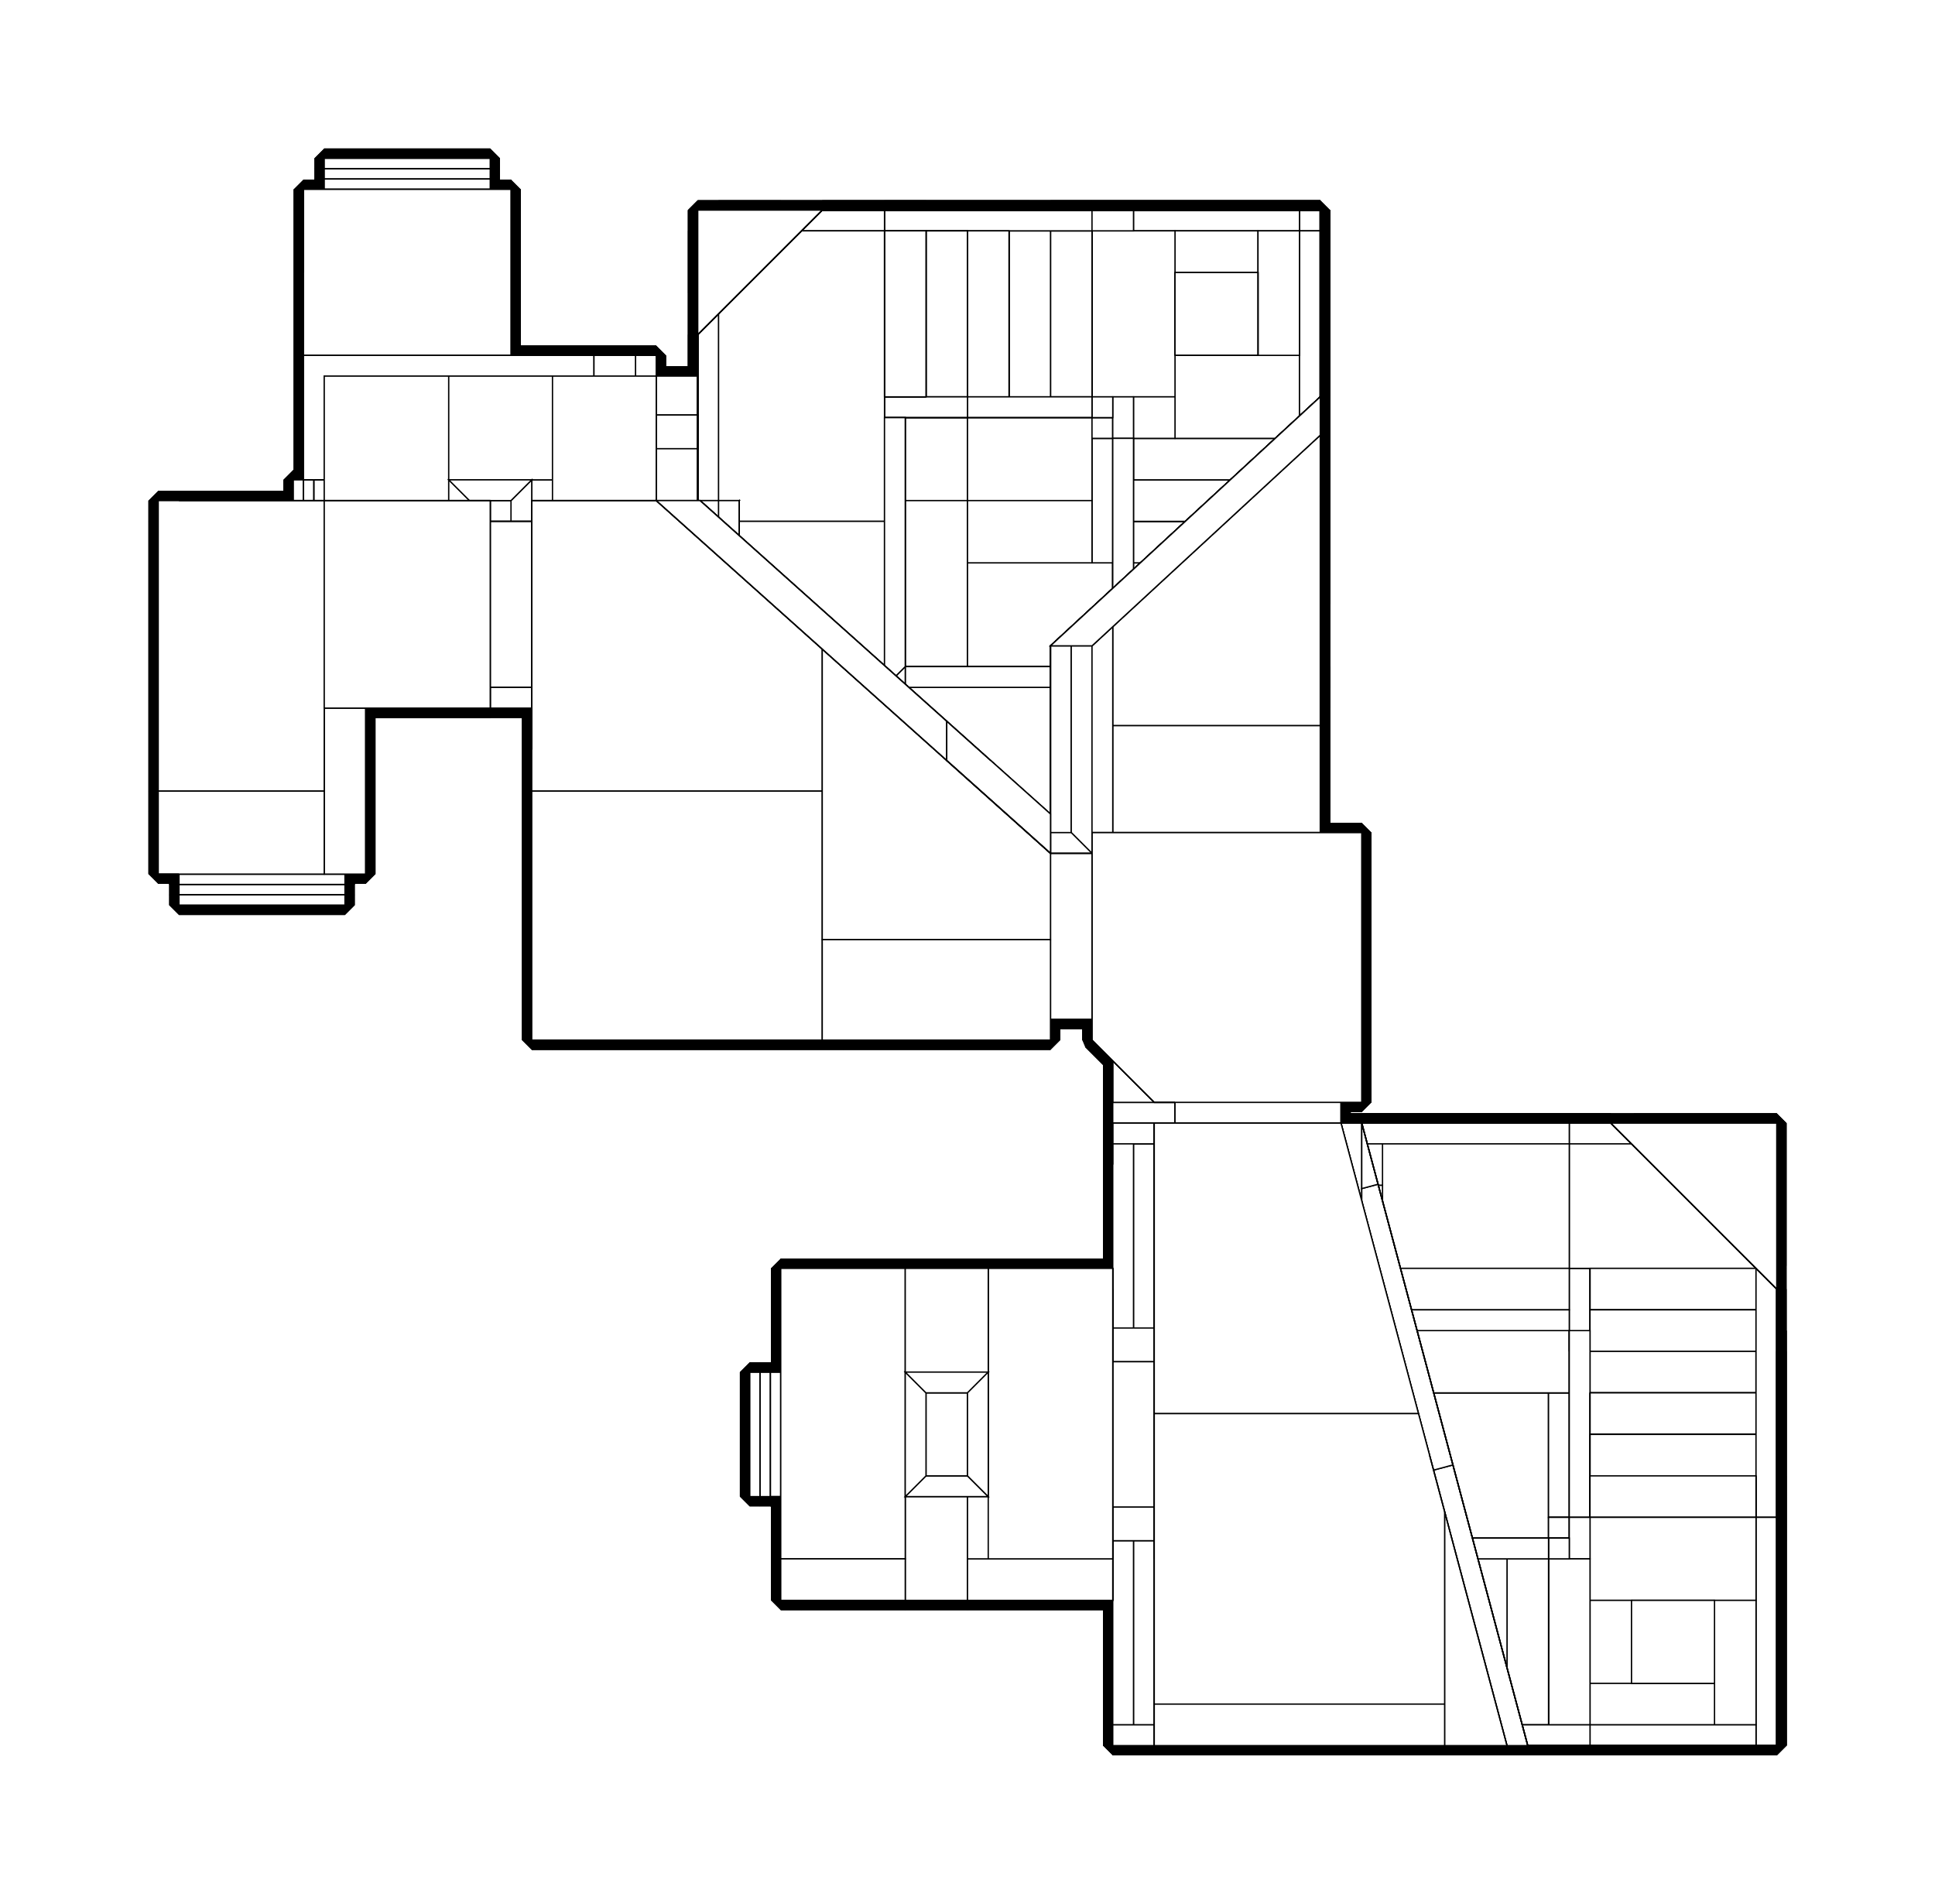 <?xml version="1.0" encoding="utf-8" ?>
<svg baseProfile="tiny" height="100%" version="1.2" viewBox="-1162.0 -874.0 1492.0 1468.0" width="100%" xmlns="http://www.w3.org/2000/svg" xmlns:ev="http://www.w3.org/2001/xml-events" xmlns:xlink="http://www.w3.org/1999/xlink"><defs><g id="bsp_ref"><polygon points="-624,-584 -624,-488 -624,-456 -656,-456 -656,-584" /><polygon points="-624,-584 -624,-696 -624,-712 -608,-712 -416,-712 -416,-488 -624,-488" /><polygon points="-416,-488 -416,-440 -416,-264 -624,-264 -624,-456 -624,-488" /><polygon points="-416,-264 -416,-200 -608,-200 -624,-200 -624,-216 -624,-264" /><polygon points="-288,24 -288,40 -304,40 -304,-104 -288,-104" /><polygon points="-192,24 -256,24 -256,-8 -192,-8" /><polygon points="-160,24 -192,24 -192,-8 -192,-72 -160,-72" /><polygon points="-256,24 -192,24 -160,24 -144,24 -144,40 -288,40 -288,24" /><polygon points="-160,-72 -160,-104 -144,-104 -144,24 -160,24" /><polygon points="-288,-104 -288,-136 -256,-136 -256,-72 -256,-8 -256,24 -288,24" /><polygon points="-256,-136 -160,-136 -160,-104 -160,-72 -192,-72 -256,-72" /><polygon points="-288,-200 -160,-200 -144,-200 -144,-136 -160,-136 -256,-136 -288,-136 -304,-136 -304,-184 -304,-200" /><polygon points="-288,-200 -304,-200 -304,-344 -288,-344" /><polygon points="-416,-264 -416,-440 -320,-440 -304,-440 -304,-408 -304,-344 -304,-200 -320,-200 -384,-200 -416,-200" /><polygon points="-160,-200 -160,-344 -144,-344 -144,-200" /><polygon points="-288,-344 -288,-376 -160,-376 -160,-344 -160,-200 -288,-200" /><polygon points="-256,-440 -144,-440 -144,-408 -160,-408 -288,-408 -304,-408 -304,-440" /><polygon points="-320,-488 -320,-536 -288,-536 -256,-536 -256,-440 -304,-440 -320,-440" /><polygon points="-288,-536 -288,-552 -288,-568 -256,-568 -256,-536" /><polygon points="-416,-712 -368,-712 -352,-712 -320,-712 -320,-568 -320,-536 -320,-488 -416,-488" /><polygon points="-320,-488 -320,-440 -416,-440 -416,-488" /><polygon points="-256,-712 -256,-600 -256,-568 -288,-568 -304,-568 -320,-568 -320,-712" /><polygon points="-256,-536 -256,-568 -256,-600 -240,-600 -176,-600 -144,-600 -144,-440 -256,-440" /><polygon points="-240,-600 -240,-616 -176,-616 -176,-600" /><polygon points="-256,-712 -240,-712 -240,-680 -240,-616 -240,-600 -256,-600" /><polygon points="-176,-680 -240,-680 -240,-712 -176,-712" /><polygon points="-144,-712 -144,-600 -176,-600 -176,-616 -176,-680 -176,-712" /><polygon points="-144,-440 -144,-600 -144,-600 -144,-536 -144,-504 -144,-408" /><polygon points="-320,-200 -320,-200 -384,-200 -384,-200" /><polygon points="-320,-568 -320,-568 -320,-552 -320,-536 -320,-536" /><polygon points="-288,-376 -288,-344 -288,-376" /><polygon points="-160,-408 -160,-440 -160,-408" /><polygon points="-160,-376 -160,-376 -160,-344" /><polygon points="-160,-136 -160,-136 -160,-104 -160,-104" /><polygon points="-288,40 -144,40 -144,40 -304,40 -304,40" /><polygon points="-176,-616 -176,-616 -240,-616 -240,-616" /><polygon points="-176,-680 -176,-680 -176,-616 -176,-616" /><polygon points="-240,-616 -240,-616 -240,-680 -240,-680" /><polygon points="-240,-680 -240,-680 -176,-680 -176,-680" /><polygon points="-176,-616 -240,-616 -240,-680 -176,-680" /><polygon points="-192,-8 -192,-8 -256,-8 -256,-8" /><polygon points="-256,-8 -256,-8 -256,-72 -256,-72" /><polygon points="-192,-8 -256,-8 -256,-72 -192,-72" /><polygon points="-192,-72 -192,-72 -192,-8 -192,-8" /><polygon points="-256,-72 -256,-72 -192,-72 -192,-72" /><polygon points="-768,-728 -784,-728 -784,-728 -768,-728" /><polygon points="-912,-744 -912,-752 -784,-752 -784,-744" /><polygon points="-784,-728 -912,-728 -912,-744 -784,-744" /><polygon points="-784,-744 -784,-752 -784,-752 -784,-744" /><polygon points="-912,-744 -912,-728 -912,-728 -912,-744" /><polygon points="-912,-752 -912,-744 -912,-744 -912,-752" /><polygon points="-624,-696 -624,-696 -624,-696 -624,-712 -624,-712 -624,-696" /><polygon points="-624,-696 -624,-696 -624,-584 -624,-584" /><polygon points="-624,-456 -624,-456 -624,-264 -624,-216 -624,-216" /><polygon points="-368,-712 -368,-712 -352,-712 -352,-712 -352,-712 -368,-712" /><polygon points="-368,-712 -368,-712 -416,-712 -608,-712 -608,-712" /><polygon points="-144,40 -144,-104 -144,-104 -144,40" /><polygon points="-144,-104 -144,40 -144,40 -144,24 -144,-104" /><polygon points="-608,-200 -608,-200 -608,-200 -624,-200 -624,-200 -608,-200" /><polygon points="-384,-200 -320,-200 -320,-200 -384,-200 -448,-200 -448,-200" /><polygon points="-384,-200 -448,-200 -480,-200 -608,-200 -608,-200 -416,-200 -384,-200" /><polygon points="-288,-440 -288,-408 -288,-408" /><polygon points="-288,-408 -288,-376 -288,-408" /><polygon points="-160,-440 -160,-472 -160,-440" /><polygon points="-160,-376 -160,-408 -160,-440 -160,-472 -160,-504 -160,-536 -144,-536 -144,-360 -144,-344 -160,-344" /><polygon points="-160,-376 -160,-376 -288,-376 -288,-376" /><polygon points="-288,-408 -288,-408 -160,-408 -160,-408" /><polygon points="-160,-440 -288,-440 -288,-408 -160,-408" /><polygon points="-160,-376 -288,-376 -288,-408 -160,-408" /><polygon points="-288,-440 -288,-472 -288,-504 -288,-536 -304,-536 -304,-408 -288,-408" /><polygon points="-304,-104 -304,-104 -304,-104 -288,-104 -288,-104 -288,-104 -304,-104" /><polygon points="-304,-104 -304,-104 -304,40 -304,40" /><polygon points="-144,40 -144,40 -304,40 -304,40" /><polygon points="-656,-440 -656,-456 -656,-456 -656,-440" /><polygon points="-656,-584 -656,-584 -656,-456 -656,-456" /><polygon points="-624,-584 -624,-584 -656,-584 -656,-584" /><polygon points="-656,-456 -656,-456 -624,-456 -624,-456" /><polygon points="-688,-440 -656,-440 -656,-440 -704,-440 -704,-440" /><polygon points="-656,-584 -656,-456 -688,-456 -736,-456 -736,-472 -736,-584" /><polygon points="-656,-600 -656,-584 -736,-584 -768,-584 -768,-600" /><polygon points="-688,-440 -704,-440 -912,-440 -912,-456 -736,-456 -688,-456" /><polygon points="-656,-456 -656,-440 -688,-440 -688,-456" /><polygon points="-912,-728 -784,-728 -768,-728 -768,-712 -784,-712 -816,-712 -880,-712 -912,-712 -928,-712 -928,-728" /><polygon points="-768,-600 -784,-600 -784,-712 -768,-712" /><polygon points="-912,-488 -912,-712 -880,-712 -880,-552 -880,-488 -880,-472 -912,-472" /><polygon points="-880,-712 -816,-712 -816,-552 -880,-552" /><polygon points="-816,-488 -816,-552 -816,-712 -784,-712 -784,-600 -784,-584 -784,-472 -816,-472" /><polygon points="-928,-568 -928,-600 -928,-712 -912,-712 -912,-488 -928,-488" /><polygon points="-912,-488 -912,-472 -912,-456 -928,-456 -928,-488" /><polygon points="-784,-472 -784,-584 -768,-584 -736,-584 -736,-472" /><polygon points="-768,-584 -784,-584 -784,-600 -768,-600" /><polygon points="-880,-472 -880,-488 -816,-488 -816,-472" /><polygon points="-912,-456 -912,-472 -880,-472 -816,-472 -784,-472 -736,-472 -736,-456" /><polygon points="-912,-440 -928,-440 -928,-456 -912,-456" /><polygon points="-768,-712 -768,-728 -768,-728 -768,-600 -768,-600" /><polygon points="-784,-736 -912,-736 -912,-728 -784,-728" /><polygon points="-816,-552 -816,-552 -816,-488 -816,-488" /><polygon points="-816,-488 -816,-488 -880,-488 -880,-488" /><polygon points="-816,-488 -880,-488 -880,-552 -816,-552" /><polygon points="-880,-488 -880,-488 -880,-552 -880,-552" /><polygon points="-880,-552 -880,-552 -816,-552 -816,-552" /><polygon points="-304,-536 -288,-536 -288,-536 -320,-536 -320,-536" /><polygon points="-304,-568 -304,-568 -320,-568 -320,-568 -320,-568 -304,-568" /><polygon points="-304,-568 -304,-568 -288,-568 -288,-568" /><polygon points="-288,-568 -288,-568 -288,-552 -288,-552" /><polygon points="-288,-536 -288,-536 -288,-552 -288,-552 -288,-552 -288,-536" /><polygon points="-304,-536 -320,-536 -320,-552 -304,-552" /><polygon points="-288,-552 -304,-552 -304,-568 -288,-568" /><polygon points="-288,-472 -288,-440 -288,-440" /><polygon points="-288,-440 -288,-408 -288,-440" /><polygon points="-160,-472 -160,-504 -160,-472" /><polygon points="-160,-408 -160,-376 -160,-408" /><polygon points="-288,-440 -288,-440 -160,-440 -160,-440" /><polygon points="-160,-472 -160,-472 -288,-472 -288,-472" /><polygon points="-160,-440 -160,-472 -288,-472 -288,-440" /><polygon points="-160,-408 -160,-408 -288,-408 -288,-408" /><polygon points="-160,-408 -288,-408 -288,-440 -160,-440" /><polygon points="-144,-600 -144,-600 -144,-712 -144,-712 -144,-696 -144,-600" /><polygon points="-144,-536 -144,-536 -144,-504" /><polygon points="-288,-472 -288,-440 -288,-472" /><polygon points="-288,-504 -288,-472 -288,-472" /><polygon points="-160,-504 -160,-536 -160,-504" /><polygon points="-160,-440 -160,-408 -160,-440" /><polygon points="-144,-504 -144,-536 -160,-536 -160,-504 -160,-472 -160,-440 -160,-408 -144,-408" /><polygon points="-160,-440 -160,-440 -288,-440 -288,-440" /><polygon points="-160,-472 -160,-440 -288,-440 -288,-472" /><polygon points="-160,-472 -160,-504 -288,-504 -288,-472" /><polygon points="-160,-504 -160,-504 -288,-504 -288,-504" /><polygon points="-304,-536 -288,-536 -288,-536 -304,-536" /><polygon points="-160,-536 -160,-536 -256,-536 -288,-536 -288,-536" /><polygon points="-320,-568 -320,-568 -320,-552 -320,-552 -320,-568" /><polygon points="-288,-552 -288,-536 -288,-536 -288,-568 -288,-568" /><polygon points="-304,-552 -304,-552 -304,-536 -304,-536 -304,-536 -304,-552" /><polygon points="-304,-552 -304,-568 -304,-568 -304,-552" /><polygon points="-288,-568 -304,-568 -304,-552 -288,-552" /><polygon points="-288,-552 -304,-552 -304,-552 -288,-552" /><polygon points="-288,-536 -288,-504 -288,-504" /><polygon points="-288,-504 -288,-472 -288,-504" /><polygon points="-160,-472 -160,-440 -160,-472" /><polygon points="-160,-504 -160,-536 -288,-536 -288,-504" /><polygon points="-160,-472 -160,-472 -288,-472 -288,-472" /><polygon points="-160,-504 -160,-472 -288,-472 -288,-504" /><polygon points="-320,-712 -288,-712 -160,-712 -144,-712 -144,-712 -176,-712 -240,-712 -256,-712 -320,-712 -352,-712 -352,-712" /><polygon points="-352,-712 -352,-712 -320,-712" /><polygon points="-144,-536 -144,-536 -144,-536 -144,-600 -144,-600" /><polygon points="-320,-696 -352,-696 -320,-696" /><polygon points="-320,-712 -320,-696 -288,-696 -288,-712" /><polygon points="-256,-696 -160,-696 -160,-712 -288,-712 -288,-696" /><polygon points="-144,-712 -160,-712 -160,-696 -144,-696" /><polygon points="-160,-536 -160,-536 -144,-536 -144,-536" /><polygon points="-160,-696 -160,-536 -144,-536 -144,-600 -144,-696" /><polygon points="-160,-696 -256,-696 -256,-568 -256,-536 -160,-536" /><polygon points="-320,-568 -320,-568 -304,-568 -288,-568 -288,-568" /><polygon points="-288,-568 -256,-568 -256,-696 -288,-696 -320,-696 -320,-568" /><polygon points="-288,-568 -288,-536 -256,-536 -256,-568" /><polygon points="-320,-552 -320,-552 -304,-552 -304,-552 -304,-552 -320,-552" /><polygon points="-320,-568 -320,-568 -352,-568" /><polygon points="-320,-552 -320,-568 -352,-568 -384,-568 -416,-568 -448,-568 -480,-568 -480,-552" /><polygon points="-160,-536 -160,-536 -160,-504" /><polygon points="-160,-504 -160,-472 -160,-504" /><polygon points="-160,-504 -160,-504 -288,-504 -288,-504" /><polygon points="-256,-536 -160,-536 -160,-504 -288,-504 -288,-536" /><polygon points="-144,-696 -144,-712 -144,-712 -144,-552 -144,-552" /><polygon points="-144,-360 -144,-328 -144,-136 -144,-136 -144,-200 -144,-344 -144,-360" /><polygon points="-144,-536 -144,-360 -144,-360" /><polygon points="-144,-328 -144,-328 -144,-328 -144,-328 -144,-200 -144,-136 -144,-136" /><polygon points="-144,-136 -144,-136 -160,-136 -160,-136 -160,-136 -144,-136" /><polygon points="-288,-696 -320,-696 -320,-696" /><polygon points="-160,-712 -144,-712 -144,-696 -160,-696" /><polygon points="-160,-712 -160,-696 -192,-696 -256,-696 -288,-696 -288,-712" /><polygon points="-256,-536 -160,-536 -160,-536 -256,-536 -288,-536 -288,-536" /><polygon points="-320,-568 -320,-568 -320,-696 -320,-696" /><polygon points="-160,-536 -256,-536 -256,-568 -256,-600 -192,-600 -160,-600" /><polygon points="-192,-664 -256,-664 -256,-696 -192,-696" /><polygon points="-144,-696 -144,-552 -144,-536 -160,-536 -160,-600 -160,-696" /><polygon points="-192,-600 -192,-664 -192,-696 -160,-696 -160,-600" /><polygon points="-320,-568 -304,-568 -320,-568" /><polygon points="-288,-696 -256,-696 -256,-664 -256,-600 -256,-568 -288,-568 -304,-568 -320,-568 -320,-696" /><polygon points="-256,-536 -288,-536 -288,-568 -256,-568" /><polygon points="-288,-536 -304,-536 -304,-552 -304,-568 -288,-568" /><polygon points="-352,-568 -352,-568 -384,-568" /><polygon points="-320,-696 -352,-696 -352,-568 -320,-568" /><polygon points="-304,-536 -304,-344 -304,-408 -304,-536" /><polygon points="-288,-536 -288,-536 -288,-504" /><polygon points="-304,-536 -288,-536 -288,-504 -288,-472 -288,-440 -288,-408 -288,-376 -288,-344 -304,-344" /><polygon points="-256,-600 -256,-600 -256,-664 -256,-664" /><polygon points="-192,-600 -256,-600 -256,-664 -192,-664" /><polygon points="-192,-600 -192,-600 -256,-600 -256,-600" /><polygon points="-192,-664 -192,-664 -192,-600 -192,-600" /><polygon points="-256,-664 -256,-664 -192,-664 -192,-664" /><polygon points="-368,-712 -368,-712 -608,-712 -608,-712 -448,-712" /><polygon points="-144,-712 -144,-712 -160,-712 -288,-712 -320,-712" /><polygon points="-144,-552 -144,-328 -144,-328 -144,-360 -144,-536 -144,-552" /><polygon points="-144,-712 -144,-712 -144,-584 -144,-552 -144,-552" /><polygon points="-384,-696 -352,-696 -352,-696" /><polygon points="-384,-696 -416,-696 -384,-696" /><polygon points="-320,-696 -320,-696 -320,-568 -320,-568" /><polygon points="-320,-568 -304,-568 -304,-552 -320,-552" /><polygon points="-352,-568 -352,-568 -352,-696 -352,-696" /><polygon points="-320,-568 -352,-568 -352,-696 -320,-696" /><polygon points="-352,-696 -384,-696 -384,-568 -352,-568" /><polygon points="-256,-712 -144,-712 -144,-712 -320,-712 -352,-712" /><polygon points="-144,-712 -144,-712 -144,-616 -144,-584 -144,-584" /><polygon points="-144,-552 -144,-360 -144,-328 -144,-328 -144,-552" /><polygon points="-144,-360 -144,-360 -144,-344 -144,-328 -144,-328" /><polygon points="-352,-696 -320,-696 -352,-696" /><polygon points="-416,-696 -448,-696 -416,-696" /><polygon points="-352,-712 -320,-712 -288,-712 -288,-696 -320,-696 -352,-696 -384,-696 -416,-696 -448,-696 -480,-696 -480,-712" /><polygon points="-384,-568 -416,-568 -384,-568" /><polygon points="-384,-568 -352,-568 -384,-568" /><polygon points="-352,-568 -352,-568 -320,-568" /><polygon points="-384,-568 -384,-568 -384,-696 -384,-696" /><polygon points="-352,-696 -352,-696 -352,-568 -352,-568" /><polygon points="-352,-568 -384,-568 -384,-696 -352,-696" /><polygon points="-384,-696 -416,-696 -416,-568 -384,-568" /><polygon points="208,200 208,152 208,152 208,200 208,248 208,248" /><polygon points="-912,-728 -912,-728 -928,-728 -928,-728" /><polygon points="-784,-728 -784,-728 -784,-744 -784,-744" /><polygon points="-912,-752 -912,-744 -784,-744 -784,-752" /><polygon points="-912,-744 -912,-728 -784,-728 -784,-744" /><polygon points="-784,-744 -784,-744 -912,-744 -912,-744" /><polygon points="-912,-744 -912,-744 -784,-744 -784,-744" /><polygon points="-784,-752 -784,-752 -912,-752 -912,-752" /><polygon points="208,472 208,472 80,472 80,472" /><polygon points="-624,-440 -624,-216 -624,-216 -624,-248 -624,-440" /><polygon points="-624,-664 -624,-584 -624,-456 -624,-440 -624,-440 -624,-472 -624,-664" /><polygon points="-624,-664 -624,-696 -624,-696 -624,-584 -624,-584" /><polygon points="-624,-440 -624,-456 -624,-456 -624,-216 -624,-216" /><polygon points="-608,-712 -608,-712 -480,-712 -448,-712" /><polygon points="-144,40 -144,-104 -144,-104 -144,40" /><polygon points="-144,248 -144,376 -144,472 -144,472 -144,248" /><polygon points="80,152 -96,152 -144,152 -144,152 -96,152 48,152 80,152" /><polygon points="128,200 64,200 32,200 -96,200 -96,152 80,152 128,152" /><polygon points="208,152 208,200 128,200 128,152" /><polygon points="64,328 64,296 64,200 128,200 208,200 208,248 208,424 64,424" /><polygon points="208,424 208,472 80,472 64,472 64,424" /><polygon points="32,296 32,200 64,200 64,296" /><polygon points="32,200 32,296 32,328 -96,328 -96,200" /><polygon points="-96,472 -96,376 -96,328 32,328 64,328 64,424 64,472" /><polygon points="-144,248 -144,152 -96,152 -96,200 -96,328 -96,376 -144,376" /><polygon points="-96,376 -96,472 -144,472 -144,376" /><polygon points="32,296 32,296 32,328 32,328" /><polygon points="-288,-136 -288,-136 -304,-136 -304,-136 -288,-136" /><polygon points="-480,-200 -480,-200 -448,-200 -448,-200" /><polygon points="-608,-200 -608,-200 -480,-200 -480,-200" /><polygon points="-320,-200 -320,-200 -384,-200 -384,-200" /><polygon points="-384,-696 -416,-696 -416,-696" /><polygon points="-384,-696 -352,-696 -384,-696" /><polygon points="-448,-696 -480,-696 -448,-696" /><polygon points="-448,-696 -416,-696 -384,-696 -352,-696 -320,-696 -320,-712 -352,-712 -368,-712 -448,-712 -480,-712 -480,-696" /><polygon points="-416,-568 -384,-568 -416,-568" /><polygon points="-448,-568 -416,-568 -416,-568" /><polygon points="-384,-696 -384,-696 -384,-568 -384,-568" /><polygon points="-416,-568 -416,-568 -416,-696 -416,-696" /><polygon points="-384,-568 -416,-568 -416,-696 -384,-696" /><polygon points="-416,-696 -448,-696 -448,-568 -416,-568" /><polygon points="-384,-568 -352,-568 -320,-568 -320,-552 -416,-552 -416,-568" /><polygon points="-160,-104 -160,-104 -144,-104 -144,-104 -144,-104 -144,-104 -160,-104" /><polygon points="-160,-136 -288,-136 -288,-104 -160,-104" /><polygon points="-288,-136 -288,-136 -288,-104 -288,-104" /><polygon points="-304,-104 -304,-104 -304,40 -304,40" /><polygon points="-656,-584 -656,-584 -656,-600 -656,-600" /><polygon points="-656,-456 -656,-584 -656,-600 -656,-600 -656,-440 -656,-440" /><polygon points="-624,-584 -624,-584 -656,-584 -656,-584" /><polygon points="-656,-456 -656,-456 -624,-456 -624,-456" /><polygon points="-656,-584 -656,-456 -624,-456 -624,-584" /><polygon points="-704,-440 -928,-440 -928,-440 -912,-440 -704,-440" /><polygon points="-656,-440 -656,-440 -672,-440 -704,-440 -704,-440" /><polygon points="-928,-664 -928,-600 -928,-568 -928,-440 -928,-440 -928,-600 -928,-664" /><polygon points="-928,-664 -928,-728 -928,-728 -928,-712 -928,-600 -928,-600" /><polygon points="-928,-568 -928,-600 -928,-600 -928,-568" /><polygon points="-928,-568 -928,-568 -928,-488 -928,-456 -928,-440 -928,-440" /><polygon points="-656,-600 -656,-600 -768,-600 -768,-600" /><polygon points="-768,-728 -768,-728 -768,-600 -768,-600" /><polygon points="-784,-736 -784,-736 -784,-728 -784,-728" /><polygon points="-912,-728 -912,-728 -912,-736 -912,-736" /><polygon points="-784,-728 -912,-728 -912,-736 -784,-736" /><polygon points="-784,-728 -784,-728 -912,-728 -912,-728" /><polygon points="-912,-736 -912,-736 -784,-736 -784,-736" /><polygon points="-768,-728 -768,-728 -784,-728 -912,-728 -928,-728 -928,-728" /><polygon points="-624,-696 -624,-696 -624,-664 -624,-664" /><polygon points="-624,-200 -624,-216 -624,-216 -624,-216 -624,-216 -624,-200" /><polygon points="-624,-712 -608,-712 -608,-712 -608,-712 -608,-712 -624,-712" /><polygon points="-144,-344 -144,-360 -144,-360" /><polygon points="-288,-136 -288,-136 -160,-136 -160,-136" /><polygon points="-304,-200 -320,-200 -320,-200 -320,-200 -320,-200 -304,-200" /><polygon points="-384,-200 -480,-200 -608,-200 -608,-200 -480,-200 -448,-200 -384,-200" /><polygon points="-160,-344 -240,-344 -288,-344 -288,-216 -288,-200 -160,-200" /><polygon points="-144,-328 -144,-344 -160,-344 -160,-200 -144,-200" /><polygon points="-288,-216 -288,-344 -464,-344 -480,-344 -480,-216" /><polygon points="-384,-200 -320,-200 -304,-200 -288,-200 -288,-216 -480,-216 -480,-200" /><polygon points="-416,-568 -448,-568 -448,-696 -416,-696" /><polygon points="-480,-568 -448,-568 -448,-696 -480,-696" /><polygon points="-480,-552 -464,-552 -464,-552" /><polygon points="-464,-552 -464,-552 -464,-552 -416,-552" /><polygon points="-448,-568 -416,-568 -448,-568" /><polygon points="-416,-552 -464,-552 -480,-552 -480,-568 -448,-568 -416,-568" /><polygon points="-160,-344 -144,-344 -144,-360 -240,-360 -240,-344" /><polygon points="-480,-568 -448,-568 -448,-568" /><polygon points="-416,-696 -416,-696 -416,-568 -416,-568" /><polygon points="-448,-568 -448,-568 -448,-696 -448,-696" /><polygon points="-464,-552 -416,-552 -320,-552 -320,-552 -480,-552" /><polygon points="-608,-568 -608,-696 -624,-696 -624,-664 -624,-472 -608,-472" /><polygon points="-624,-472 -624,-440 -624,-248 -608,-248 -608,-344 -608,-472" /><polygon points="-624,-248 -624,-216 -608,-216 -608,-248" /><polygon points="-480,-552 -480,-568 -608,-568 -608,-472 -608,-344 -480,-344" /><polygon points="-608,-344 -608,-248 -608,-216 -480,-216 -480,-344" /><polygon points="-608,-696 -608,-568 -480,-568 -480,-696" /><polygon points="-608,-696 -480,-696 -480,-712 -608,-712 -624,-712 -624,-696" /><polygon points="-480,-216 -608,-216 -624,-216 -624,-200 -608,-200 -480,-200" /><polygon points="-304,-136 -304,-184 -304,-184 -304,-136" /><polygon points="-304,-184 -304,-200 -304,-200 -304,-184" /><polygon points="-288,-152 -288,-200 -304,-200 -304,-184 -304,-136 -288,-136" /><polygon points="-160,-152 -288,-152 -288,-136 -160,-136" /><polygon points="-160,-200 -160,-152 -160,-136 -144,-136 -144,-200" /><polygon points="-288,-200 -288,-152 -160,-152 -160,-200" /><polygon points="-160,-104 -160,-104 -288,-104 -288,-104" /><polygon points="-304,-104 -304,-104 -304,40 -304,40" /><polygon points="-288,-104 -288,24 -160,24 -160,-104" /><polygon points="-304,-104 -304,40 -288,40 -288,24 -288,-104" /><polygon points="-160,24 -160,40 -144,40 -144,-104 -160,-104" /><polygon points="-160,24 -288,24 -288,40 -160,40" /><polygon points="-160,40 -288,40 -304,40 -304,40 -144,40 -144,40" /><polygon points="-768,-728 -928,-728 -928,-664 -928,-600 -768,-600" /><polygon points="-656,-600 -672,-600 -672,-440 -656,-440" /><polygon points="-704,-600 -768,-600 -928,-600 -928,-440 -704,-440" /><polygon points="-672,-440 -672,-600 -704,-600 -704,-440" /><polygon points="-704,-440 -928,-440 -928,-440 -704,-440" /><polygon points="-928,-728 -928,-728 -928,-664 -928,-664" /><polygon points="-704,-600 -672,-600 -656,-600 -656,-600 -768,-600 -768,-600" /><polygon points="-144,-360 -144,-360 -240,-360 -240,-360" /><polygon points="-240,-360 -464,-360 -464,-344 -288,-344 -240,-344" /><polygon points="-464,-552 -480,-552 -480,-344 -464,-360" /><polygon points="-464,-360 -480,-344 -464,-344" /><polygon points="208,248 208,472 208,472 208,424 208,248" /><polygon points="208,200 208,152 208,152 208,168 208,248 208,248" /><polygon points="80,472 64,472 -96,472 -144,472 -144,472 -96,472 64,472 80,472" /><polygon points="208,472 208,472 80,472 80,472" /><polygon points="-144,248 -144,472 -144,472 -144,360 -144,248" /><polygon points="-144,152 -144,152 -144,248 -144,248" /><polygon points="-96,328 -96,200 -96,152 -144,152 -144,248 -144,472 -96,472" /><polygon points="-144,248 -144,152 -96,152 -96,200 -96,328 -96,472 -144,472" /><polygon points="-96,472 -96,328 32,328 64,328 64,472" /><polygon points="32,328 -96,328 -96,472 64,472 64,328" /><polygon points="32,200 32,296 32,328 -96,328 -96,200" /><polygon points="32,328 32,296 32,200 -96,200 -96,328" /><polygon points="64,200 64,296 32,296 32,200" /><polygon points="64,296 64,200 32,200 32,296" /><polygon points="208,248 208,200 64,200 64,296 64,328 64,472 80,472 208,472" /><polygon points="64,328 64,296 64,200 208,200 208,248 208,472 80,472 64,472" /><polygon points="32,200 64,200 208,200 208,152 192,152 80,152 48,152 -96,152 -96,200" /><polygon points="48,152 80,152 192,152 208,152 208,200 64,200 32,200 -96,200 -96,152" /><polygon points="32,296 32,296 32,312 32,328 32,328" /><polygon points="192,152 208,152 208,152 128,152 80,152 80,152" /><polygon points="64,328 64,328 32,328 32,328" /><polygon points="32,296 32,296 64,296 64,296" /><polygon points="64,296 64,296 64,328 64,328" /><polygon points="-448,-696 -416,-696 -448,-696" /><polygon points="-480,-696 -480,-696 -448,-696" /><polygon points="-448,-568 -480,-568 -480,-568" /><polygon points="-448,-696 -448,-696 -448,-568 -448,-568" /><polygon points="-448,-568 -480,-568 -480,-696 -448,-696" /><polygon points="192,152 192,152 208,152 208,152 192,152" /><polygon points="192,152 64,152 64,152 192,152" /><polygon points="64,152 192,152 192,152 80,152 48,152 48,152" /><polygon points="-464,-552 -464,-552 -464,-360 -464,-360" /><polygon points="-240,-360 -464,-360 -464,-360 -240,-360" /><polygon points="-144,-360 -144,-344 -160,-344 -240,-344 -240,-360" /><polygon points="208,248 208,360 208,472 208,472 208,248" /><polygon points="208,248 208,168 208,264 208,296 208,360 208,360" /><polygon points="208,104 208,-8 208,-8 208,102 208,120 208,168 208,168 208,168" /><polygon points="-16,472 -16,472 -64,472 -80,472 -80,472" /><polygon points="80,472 0,472 -16,472 -80,472 -144,472 -144,472 -96,472 64,472 80,472" /><polygon points="80,472 208,472 208,472 192,472 32,472 0,472 0,472" /><polygon points="-624,-424 -624,-248 -624,-216 -624,-200 -624,-200 -624,-328 -624,-368 -624,-424" /><polygon points="-624,-648 -624,-472 -624,-424 -624,-424 -624,-544 -624,-584 -624,-648" /><polygon points="-480,-712 -384,-712 -256,-712 -256,-712 -352,-712" /><polygon points="-256,-712 -216,-712 -144,-712 -144,-712 -256,-712" /><polygon points="-216,-712 -256,-712 -384,-712 -384,-712 -304,-712 -216,-712" /><polygon points="-144,-712 -144,-712 -144,-616 -144,-616" /><polygon points="-144,-584 -144,-392 -144,-360 -144,-360 -144,-360 -144,-360 -144,-360 -144,-552 -144,-584" /><polygon points="-144,-120 -144,-264 -144,-264 -144,-248 -144,-72 -144,-72" /><polygon points="-144,-344 -144,-360 -144,-392 -144,-392 -144,-264 -144,-264" /><polygon points="-144,-360 -144,-344 -144,-360" /><polygon points="-144,152 -144,152 -144,248 -144,248" /><polygon points="144,-8 48,-8 -80,-8 -80,-8 -80,-8 -80,-8 80,-8 98,-8 144,-8" /><polygon points="192,104 192,136 192,136" /><polygon points="192,152 192,168 208,168 208,152" /><polygon points="192,8 192,-8 208,-8 208,104 192,104" /><polygon points="48,152 48,136 48,104 48,296 48,296 48,168" /><polygon points="48,168 48,152 48,152" /><polygon points="48,104 64,104 64,136 64,168 64,200 64,232 64,264 64,296 48,296" /><polygon points="144,-8 192,-8 192,8 48,8 48,-8" /><polygon points="192,8 192,104 64,104 48,104 48,8" /><polygon points="64,104 192,104 192,136 64,136" /><polygon points="64,152 64,152 64,168" /><polygon points="64,152 64,168 192,168 192,152" /><polygon points="48,152 48,152 48,152 -96,152 -144,152 -144,152" /><polygon points="48,8 -96,8 -144,8 -144,-8 -80,-8 48,-8" /><polygon points="48,104 -96,104 -96,40 -96,8 48,8" /><polygon points="-96,104 48,104 48,136 -96,136" /><polygon points="-96,136 48,136 48,152 -144,152 -144,136" /><polygon points="-96,8 -96,40 -144,40 -144,8" /><polygon points="-144,40 -96,40 -96,104 -96,136 -144,136" /><polygon points="-160,-216 -160,-344 -144,-344 -144,-264 -144,-120 -160,-120" /><polygon points="-144,-120 -144,-72 -144,-8 -144,8 -160,8 -160,-120" /><polygon points="-304,-56 -304,-152 -304,-200 -288,-200 -288,8 -288,24 -304,24" /><polygon points="-288,24 -288,40 -288,136 -288,184 -288,248 -304,248 -304,168 -304,24" /><polygon points="-288,248 -288,408 -288,456 -288,472 -304,472 -304,296 -304,248" /><polygon points="-400,-200 -416,-200 -560,-200 -624,-200 -624,-216 -608,-216 -480,-216 -400,-216" /><polygon points="-288,-216 -288,-200 -304,-200 -352,-200 -400,-200 -400,-216" /><polygon points="-256,-216 -288,-216 -400,-216 -480,-216 -480,-248 -480,-344 -464,-344 -256,-344" /><polygon points="-240,-344 -160,-344 -160,-216 -256,-216 -256,-344" /><polygon points="-288,-200 -288,-216 -256,-216 -160,-216 -160,-120 -160,8 -288,8" /><polygon points="-160,8 -160,40 -288,40 -288,24 -288,8" /><polygon points="-144,40 -160,40 -160,8 -144,8" /><polygon points="-288,40 -160,40 -144,40 -144,136 -160,136 -288,136" /><polygon points="-160,136 -160,184 -256,184 -288,184 -288,136" /><polygon points="-160,328 -160,184 -160,136 -144,136 -144,152 -144,248 -144,360 -160,360" /><polygon points="-144,360 -144,472 -160,472 -160,456 -160,424 -160,360" /><polygon points="-176,328 -256,328 -256,184 -160,184 -160,328" /><polygon points="-176,360 -176,328 -160,328 -160,360 -160,424 -176,424" /><polygon points="-176,328 -176,360 -192,360 -256,360 -256,328" /><polygon points="-192,424 -192,360 -176,360 -176,424" /><polygon points="-192,424 -176,424 -160,424 -160,456 -256,456 -256,424" /><polygon points="-256,456 -160,456 -160,472 -288,472 -288,456" /><polygon points="-288,408 -288,248 -288,184 -256,184 -256,328 -256,360 -256,408" /><polygon points="-256,424 -256,456 -288,456 -288,408 -256,408" /><polygon points="-608,-696 -624,-696 -624,-712 -480,-712 -480,-696" /><polygon points="-608,-696 -480,-696 -480,-568 -480,-552 -480,-472 -608,-472" /><polygon points="-480,-472 -480,-344 -480,-248 -608,-248 -608,-472" /><polygon points="-480,-248 -480,-216 -608,-216 -608,-248" /><polygon points="-624,-648 -624,-696 -608,-696 -608,-472 -624,-472" /><polygon points="-608,-472 -608,-248 -624,-248 -624,-424 -624,-472" /><polygon points="-608,-248 -608,-216 -624,-216 -624,-248" /><polygon points="-304,-56 -304,24 -304,168 -304,168 -304,24 -304,-8 -304,-24 -304,-56" /><polygon points="-480,-696 -480,-696 -480,-568 -480,-568" /><polygon points="-240,-344 -256,-344 -464,-344 -464,-360 -240,-360" /><polygon points="-464,-344 -480,-344 -464,-360" /><polygon points="-480,-472 -480,-552 -464,-552 -464,-360 -480,-344" /><polygon points="-656,-584 -656,-584 -656,-552 -656,-552" /><polygon points="-912,-584 -912,-520 -912,-520 -912,-552 -912,-584" /><polygon points="-672,-328 -656,-328 -656,-328 -656,-328 -656,-328 -656,-328 -688,-328 -688,-328" /><polygon points="-688,-584 -896,-584 -912,-584 -912,-584 -688,-584" /><polygon points="-896,-360 -896,-568 -816,-568 -816,-488 -816,-424 -816,-344 -896,-344" /><polygon points="-912,-392 -912,-408 -912,-504 -912,-520 -912,-584 -896,-584 -896,-568 -896,-360 -912,-360" /><polygon points="-896,-360 -896,-344 -896,-328 -912,-328 -912,-360" /><polygon points="-752,-488 -736,-488 -736,-424 -752,-424" /><polygon points="-736,-568 -736,-488 -752,-488 -816,-488 -816,-568" /><polygon points="-816,-344 -672,-344 -672,-328 -688,-328 -896,-328 -896,-344" /><polygon points="-752,-424 -736,-424 -672,-424 -672,-360 -672,-344 -816,-344 -816,-424" /><polygon points="-672,-424 -672,-568 -672,-584 -656,-584 -656,-552 -656,-360 -672,-360" /><polygon points="-656,-360 -656,-328 -672,-328 -672,-344 -672,-360" /><polygon points="-688,-584 -672,-584 -672,-568 -736,-568 -816,-568 -896,-568 -896,-584" /><polygon points="-736,-488 -736,-568 -672,-568 -672,-424 -736,-424" /><polygon points="-816,-488 -816,-488 -816,-424 -816,-424" /><polygon points="-936,-504 -928,-504 -928,-408 -936,-408" /><polygon points="-928,-504 -912,-504 -912,-408 -928,-408" /><polygon points="-928,-504 -936,-504 -936,-504 -928,-504" /><polygon points="-936,-408 -928,-408 -928,-408 -936,-408" /><polygon points="-928,-408 -912,-408 -912,-408 -928,-408" /><polygon points="-928,-504 -928,-504 -928,-408 -928,-408" /><polygon points="-912,-504 -920,-504 -920,-408 -912,-408" /><polygon points="-192,360 -192,360 -192,424 -192,424" /><polygon points="-256,424 -256,424 -256,408 -256,360 -256,360" /><polygon points="-256,360 -256,360 -192,360 -192,360" /><polygon points="-192,424 -192,424 -256,424 -256,424" /><polygon points="-192,424 -256,424 -256,360 -192,360" /><polygon points="-816,-488 -752,-488 -752,-424 -816,-424" /><polygon points="-752,-424 -752,-424 -816,-424 -816,-424" /><polygon points="-752,-488 -752,-488 -752,-424 -752,-424" /><polygon points="-816,-488 -816,-488 -752,-488 -752,-488" /><polygon points="-624,-648 -624,-584 -624,-584 -624,-584 -624,-712 -624,-712" /><polygon points="-624,-712 -624,-712 -624,-696 -624,-648 -624,-648" /><polygon points="-624,-584 -624,-544 -624,-554 -624,-584" /><polygon points="-624,-712 -624,-712 -624,-712 -560,-712 -528,-712 -480,-712 -480,-712 -624,-712" /><polygon points="-656,-328 -656,-368 -656,-358 -656,-328" /><polygon points="-656,-552 -656,-544 -656,-368 -656,-328 -656,-328 -656,-360 -656,-552" /><polygon points="-656,-544 -624,-544 -624,-424 -624,-368 -656,-368" /><polygon points="-656,-368 -624,-368 -624,-358 -656,-358" /><polygon points="-624,-544 -656,-544 -656,-554 -624,-554" /><polygon points="192,200 192,168 192,168" /><polygon points="192,168 192,136 192,168" /><polygon points="64,136 64,136 192,136 192,136" /><polygon points="64,136 64,104 64,136" /><polygon points="64,168 64,168 64,136" /><polygon points="64,168 64,168 64,200" /><polygon points="192,168 192,168 64,168 64,168" /><polygon points="64,136 192,136 192,168 64,168" /><polygon points="192,168 64,168 64,200 192,200" /><polygon points="64,200 64,232 64,200" /><polygon points="-624,-584 -624,-554 -624,-528 -624,-552 -624,-584" /><polygon points="-624,-358 -624,-368 -624,-328 -624,-328" /><polygon points="-656,-328 -656,-358 -656,-384 -656,-328" /><polygon points="-656,-554 -656,-544 -656,-552 -656,-584 -656,-584" /><polygon points="-656,-358 -624,-358 -624,-384 -656,-384" /><polygon points="-624,-554 -656,-554 -656,-528 -624,-528" /><polygon points="208,168 208,168 208,280 208,296" /><polygon points="192,200 192,168 192,200" /><polygon points="192,232 192,200 192,200" /><polygon points="48,296 32,296 32,296 64,296 64,296" /><polygon points="192,200 192,200 64,200 64,200" /><polygon points="64,168 64,200 64,200" /><polygon points="64,168 64,168 192,168 192,168" /><polygon points="192,200 64,200 64,168 192,168" /><polygon points="64,232 64,264 64,232" /><polygon points="192,200 64,200 64,232 192,232" /><polygon points="48,312 32,312 32,296 48,296" /><polygon points="208,360 208,360 208,472 208,472 208,360" /><polygon points="208,296 208,296 208,296 208,314.667 208,360 208,360" /><polygon points="208,264 208,296 208,296" /><polygon points="192,232 192,200 192,232" /><polygon points="192,264 192,232 192,232" /><polygon points="208,264 208,168 192,168 192,200 192,232 192,264 192,296 208,296" /><polygon points="64,264 64,232 64,200 64,168 64,152 48,152 48,168 48,296 64,296" /><polygon points="64,200 64,200 192,200 192,200" /><polygon points="64,264 64,296 64,264" /><polygon points="192,232 192,232 64,232 64,232" /><polygon points="192,232 64,232 64,200 192,200" /><polygon points="192,232 64,232 64,264 192,264" /><polygon points="192,296 192,264 192,264" /><polygon points="192,264 192,232 192,264" /><polygon points="64,296 48,296 48,296 64,296" /><polygon points="192,264 64,264 64,296 192,296" /><polygon points="192,264 64,264 64,232 192,232" /><polygon points="64,232 64,200 64,232" /><polygon points="192,264 192,264 64,264 64,264" /><polygon points="64,232 64,232 192,232 192,232" /><polygon points="64,328 64,296 64,296 64,296 64,328" /><polygon points="64,296 64,328 192,328 192,296" /><polygon points="48,296 48,296 48,312 48,312 48,296" /><polygon points="208,296 208,296 192,296 192,296 208,296" /><polygon points="160,360 96,360 96,424 160,424" /><polygon points="208,314.667 208,296 208,296" /><polygon points="0,472 0,472 -16,472 -16,472 0,472" /><polygon points="32,472 0,472 0,472" /><polygon points="192,296 192,296 192,328 192,328" /><polygon points="192,264 192,232 192,200 192,168 192,136 192,104 208,104 208,168 208,296 192,296" /><polygon points="208,360 208,314.667 208,296 192,296 192,328 192,456 192,472 208,472" /><polygon points="64,296 64,296 64,264" /><polygon points="64,264 64,232 64,264" /><polygon points="64,264 64,264 192,264 192,264" /><polygon points="192,296 64,296 64,264 192,264" /><polygon points="32,312 32,328 32,328 32,312" /><polygon points="96,328 96,360 160,360 160,328" /><polygon points="192,328 160,328 160,360 160,424 160,456 192,456" /><polygon points="96,360 96,328 64,328 64,424 96,424" /><polygon points="96,424 64,424 64,456 160,456 160,424" /><polygon points="160,424 160,424 96,424 96,424" /><polygon points="96,360 96,360 160,360 160,360" /><polygon points="96,328 160,328 192,328 192,328 64,328 64,328" /><polygon points="160,360 160,360 160,424 160,424" /><polygon points="96,424 96,424 96,360 96,360" /><polygon points="64,328 64,328 64,328 32,328 32,328 32,328" /><polygon points="32,328 32,456 64,456 64,424 64,328" /><polygon points="32,312 32,312 32,312 -64,312 -112,312 -128,312" /><polygon points="192,472 192,456 160,456 64,456 32,456 32,472" /><polygon points="208,296 208,280 208,280 208,472 208,472" /><polygon points="208,168 208,168 208,248 208,280 208,280" /><polygon points="192,472 208,472 208,472 160,472 160,472" /><polygon points="192,296 192,296 192,264" /><polygon points="192,456 192,360 192,296 208,296 208,472 192,472" /><polygon points="32,456 64,456 32,456" /><polygon points="32,456 0,456 32,456" /><polygon points="64,296 64,296 192,296 192,296" /><polygon points="32,456 32,456 32,328 32,328" /><polygon points="64,328 64,296 192,296 192,360 160,360 96,360 64,360" /><polygon points="192,456 160,456 160,424 160,360 192,360" /><polygon points="96,360 96,424 64,424 64,360" /><polygon points="96,424 160,424 160,456 64,456 64,424" /><polygon points="64,328 48,328 48,312 48,296 64,296" /><polygon points="32,312 48,312 32,312" /><polygon points="48,312 32,312 32,312 32,312 48,312" /><polygon points="64,360 64,424 64,456 32,456 32,328 48,328 64,328" /><polygon points="32,328 32,328 0,328" /><polygon points="0,328 -32,328 0,328" /><polygon points="32,328 0,328 0,456 32,456" /><polygon points="160,456 192,456 192,472 160,472 64,472 64,456" /><polygon points="96,360 96,360 160,360 160,360" /><polygon points="160,360 160,360 160,424 160,424" /><polygon points="160,424 160,424 96,424 96,424" /><polygon points="96,424 96,424 96,360 96,360" /><polygon points="160,424 96,424 96,360 160,360" /><polygon points="-624,-552 -624,-528 -624,-384 -624,-328 -624,-328 -624,-424 -624,-552" /><polygon points="-624,-384 -624,-358 -624,-328 -624,-328" /><polygon points="-32,456 0,456 0,456" /><polygon points="32,456 0,456 0,456" /><polygon points="32,328 32,328 32,456 32,456" /><polygon points="32,328 48,328 32,328" /><polygon points="32,312 48,312 48,328 32,328" /><polygon points="32,312 32,328 0,328 -32,328 -64,328 -64,312" /><polygon points="32,328 0,328 0,328" /><polygon points="-32,328 -64,328 -32,328" /><polygon points="0,456 0,456 0,328 0,328" /><polygon points="32,456 0,456 0,328 32,328" /><polygon points="0,328 -32,328 -32,456 0,456" /><polygon points="-656,-552 -656,-528 -656,-554 -656,-584 -656,-584" /><polygon points="-656,-584 -656,-584 -656,-552 -656,-552" /><polygon points="-624,-528 -656,-528 -656,-384 -624,-384" /><polygon points="-80,472 -304,472 -304,472 -288,472 -160,472 -144,472 -80,472" /><polygon points="-80,472 -64,472 -96,472 -304,472 -304,472" /><polygon points="-624,-616 -624,-648 -624,-712 -624,-712 -624,-584 -624,-552 -624,-552" /><polygon points="-624,-424 -624,-328 -624,-200 -624,-200 -624,-264 -624,-424" /><polygon points="-624,-200 -624,-328 -624,-328 -624,-328 -624,-328 -624,-200" /><polygon points="-304,-712 -384,-712 -480,-712 -528,-712 -528,-712 -304,-712" /><polygon points="-384,-712 -384,-712 -480,-712 -480,-712" /><polygon points="-144,-712 -144,-712 -216,-712 -216,-712" /><polygon points="-560,-712 -624,-712 -624,-712 -560,-712" /><polygon points="-144,-538.462 -144,-538.462 -144,-472 -144,-472" /><polygon points="-144,-568 -144,-616 -144,-712 -144,-712 -144,-568" /><polygon points="-144,-616 -144,-568 -144,-538.462 -144,-472 -144,-392 -144,-392 -144,-584 -144,-616" /><polygon points="-144,-24 -144,-8 -144,-8 -144,-72 -144,-72" /><polygon points="-80,-8 -80,-8 -144,-8 -144,-8" /><polygon points="-32,456 0,456 -32,456" /><polygon points="-64,456 -32,456 -32,456" /><polygon points="-64,328 -96,328 -64,328" /><polygon points="0,328 0,328 0,456 0,456" /><polygon points="-32,456 -32,456 -32,328 -32,328" /><polygon points="0,456 -32,456 -32,328 0,328" /><polygon points="-32,328 -64,328 -64,456 -32,456" /><polygon points="-352,-232 -352,-376 -352,-376 -352,-200 -352,-200" /><polygon points="-187.402,-527.937 -144,-568 -144,-568 -352,-376 -352,-376" /><polygon points="-187.402,-527.937 -352,-376 -336,-376 -320,-376 -172.599,-512.062" /><polygon points="-144,-538.462 -144,-568 -187.402,-527.937 -172.599,-512.062" /><polygon points="-336,-376 -352,-376 -352,-232 -336,-232" /><polygon points="-320,-376 -336,-376 -336,-232 -320,-216" /><polygon points="-304,-200 -320,-216 -336,-232 -352,-232 -352,-200" /><polygon points="-144,-24 -304,-24 -304,-8 -144,-8" /><polygon points="-144,-24 -144,-24 -304,-24 -304,-24" /><polygon points="-144,-8 -304,-8 -304,-8 -144,-8" /><polygon points="-304,248 -304,296 -304,472 -304,472 -304,248" /><polygon points="-304,24 -304,168 -304,248 -304,248 -304,24" /><polygon points="-352,-200 -352,-200 -304,-200 -304,-200" /><polygon points="-304,-152 -304,-152 -304,-56 -304,-56" /><polygon points="-304,-200 -304,-200 -304,-152 -304,-152" /><polygon points="-304,248 -304,168 -304,168 -304,248 -304,296 -304,296" /><polygon points="-304,296 -304,296 -304,472 -304,472" /><polygon points="-352,-200 -352,-200 -400,-200 -400,-200" /><polygon points="-400,-200 -416,-200 -416,-200 -400,-200 -352,-200 -352,-200" /><polygon points="-416,-200 -560,-200 -560,-200 -416,-200" /><polygon points="-560,-200 -624,-200 -624,-200 -624,-200 -560,-200" /><polygon points="-528,-712 -560,-712 -624,-648 -624,-616" /><polygon points="-624,-648 -560,-712 -560,-712 -624,-648" /><polygon points="-656,-584 -656,-584 -656,-552 -656,-552" /><polygon points="-656,-552 -656,-328 -656,-328 -656,-384 -656,-528 -656,-552" /><polygon points="-912,-392 -912,-392 -912,-360 -912,-328 -912,-328" /><polygon points="-912,-408 -912,-408 -912,-392 -912,-392" /><polygon points="-912,-520 -912,-520 -912,-504 -912,-504" /><polygon points="-912,-552 -912,-520 -912,-504 -912,-408 -912,-392 -912,-328 -912,-328 -912,-360 -912,-552" /><polygon points="-656,-328 -656,-328 -688,-328 -688,-328" /><polygon points="-688,-328 -912,-328 -912,-328 -896,-328 -688,-328" /><polygon points="-656,-584 -656,-584 -656,-584 -656,-584 -656,-584 -672,-584 -688,-584 -688,-584" /><polygon points="-688,-584 -912,-584 -912,-584 -816,-584 -736,-584 -688,-584" /><polygon points="-928,-504 -936,-504 -936,-408 -928,-408" /><polygon points="-912,-504 -928,-504 -928,-408 -912,-408" /><polygon points="-912,-504 -912,-504 -928,-504 -928,-504" /><polygon points="-928,-504 -928,-504 -928,-408 -928,-408" /><polygon points="-936,-504 -936,-504 -936,-408 -936,-408" /><polygon points="-912,-408 -920,-408 -920,-504 -912,-504" /><polygon points="-920,-504 -920,-504 -912,-504 -912,-504" /><polygon points="-912,-408 -912,-408 -920,-408 -920,-408" /><polygon points="-912,-504 -912,-504 -912,-408 -912,-408" /><polygon points="-920,-408 -920,-408 -920,-504 -920,-504" /><polygon points="-96,472 -128,472 -304,472 -304,472" /><polygon points="-624,-712 -624,-712 -624,-648 -624,-648" /><polygon points="-624,-456 -624,-616 -624,-616 -624,-552 -624,-424 -624,-424" /><polygon points="-304,-712 -528,-712 -528,-712 -304,-712" /><polygon points="-144,-712 -144,-712 -216,-712 -304,-712 -304,-712" /><polygon points="-624,-264 -624,-200 -592,-232 -592,-264" /><polygon points="-624,-616 -624,-616 -592,-648" /><polygon points="-144,-248 -144,-90.462 -144,-24 -144,-24 -144,-72 -144,-248" /><polygon points="-144,-472 -144,-314.462 -144,-248 -144,-248 -144,-264 -144,-392 -144,-472" /><polygon points="-80,-8 -80,-8 -144,-8 -144,-8" /><polygon points="-96,456 -64,456 -64,456" /><polygon points="-64,456 -32,456 -64,456" /><polygon points="-32,328 0,328 -32,328" /><polygon points="-96,328 -64,328 -32,328 0,328 32,328 32,312 -128,312 -128,328" /><polygon points="-64,456 -64,456 -64,328 -64,328" /><polygon points="-32,328 -32,328 -32,456 -32,456" /><polygon points="-32,456 -64,456 -64,328 -32,328" /><polygon points="-64,328 -96,328 -96,456 -64,456" /><polygon points="-96,472 -64,472 -16,472 0,472 32,472 32,456 0,456 -32,456 -64,456 -96,456 -128,456 -128,472" /><polygon points="-32,456 0,456 32,456 64,456 64,472 -64,472 -64,456" /><polygon points="-352,-376 -352,-376 -352,-232 -352,-200" /><polygon points="-144,-568 -144,-568 -230.667,-488 -352,-376 -352,-376" /><polygon points="-320,-376 -320,-376 -320,-216 -320,-216" /><polygon points="-144,-472 -144,-538.462 -304,-390.769 -304,-314.462 -144,-314.462" /><polygon points="-304,-314.462 -304,-200 -304,-90.462 -144,-90.462 -144,-248 -144,-314.462" /><polygon points="-304,-90.462 -304,-24 -144,-24 -144,-90.462" /><polygon points="-304,-314.462 -304,-390.769 -320,-376 -320,-216 -304,-200" /><polygon points="-304,-390.769 -144,-538.462 -144,-538.462 -172.599,-512.062 -320,-376 -320,-376" /><polygon points="-304,-90.462 -304,-200 -304,-200 -304,-152 -304,-56 -304,-24 -304,-24" /><polygon points="-320,-216 -320,-216 -304,-200 -304,-200" /><polygon points="-144,-8 -304,-8 -304,-8 -144,-8" /><polygon points="-304,248 -304,472 -304,472 -304,456 -304,248" /><polygon points="-304,24 -304,248 -304,248 -304,232 -304,24" /><polygon points="-304,-8 -304,-8 -304,24 -304,24" /><polygon points="-400,-200 -624,-200 -624,-200 -560,-200 -416,-200 -400,-200" /><polygon points="-560,-712 -624,-712 -624,-648" /><polygon points="-352,-200 -352,-232 -400,-232 -400,-200" /><polygon points="-528,-712 -528,-712 -624,-616 -624,-616" /><polygon points="-656,-552 -656,-360 -656,-328 -656,-328 -656,-552" /><polygon points="-912,-584 -912,-584 -912,-552 -912,-552" /><polygon points="-688,-328 -736,-328 -816,-328 -912,-328 -912,-328 -688,-328" /><polygon points="-656,-584 -656,-584 -688,-584 -688,-584" /><polygon points="-736,-360 -736,-408 -752,-408 -816,-408 -816,-360 -816,-328 -736,-328" /><polygon points="-816,-408 -816,-504 -816,-584 -912,-584 -912,-552 -912,-360 -816,-360" /><polygon points="-912,-360 -912,-328 -816,-328 -816,-360" /><polygon points="-736,-504 -752,-504 -752,-408 -736,-408" /><polygon points="-736,-584 -816,-584 -816,-504 -752,-504 -736,-504" /><polygon points="-656,-552 -656,-584 -688,-584 -736,-584 -736,-504 -736,-408 -736,-360 -656,-360" /><polygon points="-736,-360 -736,-328 -688,-328 -656,-328 -656,-360" /><polygon points="-752,-504 -768,-488 -768,-424 -752,-408" /><polygon points="-752,-408 -768,-424 -800,-424 -816,-408" /><polygon points="-768,-488 -800,-488 -800,-424 -768,-424" /><polygon points="-800,-488 -816,-504 -816,-408 -800,-424" /><polygon points="-800,-488 -768,-488 -752,-504 -816,-504" /><polygon points="208,168 208,120 208,120 208,248 208,248" /><polygon points="208,102 208,-8 208,-8 208,102" /><polygon points="160,472 128,472 -64,472 64,472 160,472" /><polygon points="160,472 208,472 208,472 128,472 128,472" /><polygon points="80,-8 208,120 208,102 98,-8" /><polygon points="-64,456 -96,456 -96,328 -64,328" /><polygon points="-128,216 -128,8 -288,8 -288,232 -128,232" /><polygon points="-288,232 -288,456 -128,456 -128,328 -128,312 -128,232" /><polygon points="-288,8 -128,8 -128,-8 -144,-8 -304,-8 -304,8" /><polygon points="-288,8 -304,8 -304,24 -304,232 -288,232" /><polygon points="-304,232 -304,248 -304,456 -288,456 -288,232" /><polygon points="-128,472 -128,456 -288,456 -304,456 -304,472" /><polygon points="-96,328 -128,328 -128,456 -96,456" /><polygon points="-304,-712 -528,-712 -528,-712 -304,-712" /><polygon points="-592,-488 -592,-488 -608,-488 -624,-488 -624,-488" /><polygon points="-144,-568 -144,-568 -230.667,-488 -230.667,-488" /><polygon points="-400,-232 -352,-232 -352,-232 -592,-232 -592,-232" /><polygon points="-592,-456 -592,-264 -592,-232 -592,-232 -592,-440 -592,-456" /><polygon points="-64,312 -112,312 -112,312 -112,312" /><polygon points="208,-8 144,-8 98,-8 98,-8 208,-8" /><polygon points="98,-8 208,102 208,102 98,-8" /><polygon points="-112,-8 -128,-8 -112,-8" /><polygon points="-128,216 -128,232 -128,312 -112,312 -112,216" /><polygon points="-64,328 -96,328 -128,328 -128,312 -112,312 -64,312" /><polygon points="-96,456 -64,456 -96,456" /><polygon points="-64,472 -96,472 -128,472 -128,456 -96,456 -64,456" /><polygon points="-624,-616 -624,-616 -624,-456 -624,-488" /><polygon points="-144,-712 -144,-712 -304,-712 -304,-712" /><polygon points="-592,-456 -592,-488 -624,-456 -624,-424 -624,-264 -592,-264" /><polygon points="-624,-488 -624,-456 -592,-488" /><polygon points="-144,-568 -144,-568 -144,-712 -144,-712" /><polygon points="208,-8 208,-8 192,-8 144,-8 144,-8" /><polygon points="-128,-8 -112,-8 -80,-8 -80,-8 -144,-8 -144,-8" /><polygon points="-128,456 -96,456 -96,456" /><polygon points="-64,328 -32,328 -64,328" /><polygon points="-128,328 -96,328 -96,328" /><polygon points="-64,328 -64,328 -64,456 -64,456" /><polygon points="-96,456 -96,456 -96,328 -96,328" /><polygon points="-304,8 -304,-8 -304,-8 -304,24 -304,24" /><polygon points="-400,-232 -592,-232 -624,-200 -400,-200" /><polygon points="-528,-712 -528,-712 -624,-616 -592,-648" /><polygon points="-112,312 -128,312 -112,312" /><polygon points="-112,88 -112,216 -112,312 -112,312 -112,216 -112,88" /><polygon points="-112,88 -112,-8 -128,-8 -128,8 -128,216 -112,216" /><polygon points="-1040,-424 -1040,-248 -1040,-200 -1040,-200 -1040,-424" /><polygon points="208,120 208,120 208,248 208,248" /><polygon points="208,248 208,472 208,472 208,280 208,248" /><polygon points="128,472 96,472 -96,472 -64,472 128,472" /><polygon points="128,472 208,472 208,472 112,472 96,472 96,472" /><polygon points="-1024,-184 -1024,-176 -1024,-176 -1024,-184" /><polygon points="-112,-232 -112,-232 -112,-192 -112,-192" /><polygon points="-256,-56 -128,-56 -128,-24 -256,-24 -272,-24 -304,-56" /><polygon points="-128,-56 -112,-56 -112,-24 -128,-24" /><polygon points="-752,-296 -752,-72 -752,-72 -752,-296" /><polygon points="-736,-488 -736,-488 -656,-488 -640,-488 -640,-488" /><polygon points="-624,-488 -624,-488 -624,-616 -624,-616 -624,-488" /><polygon points="-152,-232 -320,-232 -320,-232 -152,-232" /><polygon points="-304,-72 -256,-72 -256,-56 -304,-56 -320,-72" /><polygon points="-320,-72 -320,-88 -304,-88 -304,-72" /><polygon points="-304,-120 -304,-88 -320,-88 -352,-88 -352,-120" /><polygon points="-304,-88 -304,-120 -256,-120 -256,-72 -304,-72" /><polygon points="-128,-120 -128,-56 -256,-56 -256,-72 -256,-120" /><polygon points="-152,-232 -128,-232 -128,-216 -320,-216 -320,-232" /><polygon points="-352,-216 -320,-216 -128,-216 -128,-120 -256,-120 -304,-120 -352,-120" /><polygon points="-128,-120 -128,-216 -128,-232 -112,-232 -112,-192 -112,-56 -128,-56" /><polygon points="-320,-232 -320,-216 -320,-216 -320,-232" /><polygon points="-512,-72 -352,-72 -352,-72 -528,-72 -528,-72" /><polygon points="-640,-88 -704,-88 -704,-120 -640,-120" /><polygon points="-512,-88 -640,-88 -640,-120 -640,-184 -592,-184 -416,-184 -416,-120 -416,-88" /><polygon points="-736,-472 -736,-344 -752,-344 -752,-472" /><polygon points="-736,-296 -736,-248 -736,-88 -736,-72 -752,-72 -752,-296" /><polygon points="-752,-328 -752,-344 -736,-344 -736,-296 -752,-296" /><polygon points="-640,-184 -704,-184 -704,-200 -608,-200 -592,-200 -592,-184" /><polygon points="-608,-200 -608,-216 -592,-216 -592,-200" /><polygon points="-592,-200 -592,-216 -416,-216 -416,-184 -592,-184" /><polygon points="-736,-296 -736,-344 -736,-472 -704,-472 -704,-248 -736,-248" /><polygon points="-704,-248 -704,-200 -704,-184 -704,-120 -704,-88 -736,-88 -736,-248" /><polygon points="-592,-440 -592,-232 -592,-216 -608,-216 -608,-248 -608,-440" /><polygon points="-608,-472 -608,-488 -592,-488 -592,-456 -592,-440 -608,-440" /><polygon points="-736,-488 -640,-488 -624,-488 -608,-488 -608,-472 -704,-472 -736,-472 -752,-472 -752,-488" /><polygon points="-704,-472 -608,-472 -608,-440 -608,-248 -704,-248" /><polygon points="-608,-248 -608,-216 -608,-200 -704,-200 -704,-248" /><polygon points="-512,-72 -528,-72 -736,-72 -736,-88 -704,-88 -640,-88 -512,-88" /><polygon points="-416,-88 -352,-88 -352,-72 -512,-72 -512,-88" /><polygon points="-352,-88 -416,-88 -416,-120 -352,-120" /><polygon points="-352,-232 -352,-216 -416,-216 -592,-216 -592,-232" /><polygon points="-416,-120 -416,-184 -416,-216 -352,-216 -352,-120" /><polygon points="-592,-488 -592,-488 -592,-456 -592,-456" /><polygon points="-928,-488 -896,-488 -784,-488 -784,-472 -912,-472 -992,-472 -1024,-472 -1024,-488" /><polygon points="-1024,-248 -1024,-376 -992,-376 -928,-376 -912,-376 -912,-344 -912,-216 -1024,-216" /><polygon points="-1024,-376 -1024,-472 -992,-472 -992,-440 -992,-376" /><polygon points="-928,-376 -928,-440 -912,-440 -912,-376" /><polygon points="-912,-472 -912,-440 -928,-440 -992,-440 -992,-472" /><polygon points="-912,-216 -896,-216 -896,-200 -1024,-200 -1024,-216" /><polygon points="-880,-200 -896,-200 -896,-216 -896,-328 -880,-328" /><polygon points="-912,-344 -896,-344 -896,-328 -896,-216 -912,-216" /><polygon points="-880,-328 -896,-328 -896,-344 -880,-344" /><polygon points="-784,-344 -784,-328 -880,-328 -880,-344" /><polygon points="-752,-344 -784,-344 -880,-344 -896,-344 -912,-344 -912,-376 -912,-440 -912,-472 -784,-472 -752,-472" /><polygon points="-896,-200 -896,-184 -1024,-184 -1024,-200" /><polygon points="-1024,-176 -1024,-184 -896,-184 -896,-176" /><polygon points="-896,-184 -896,-200 -896,-200 -896,-184" /><polygon points="-896,-176 -896,-184 -896,-184 -896,-176" /><polygon points="-128,456 -128,456 -128,424 -128,328 -128,328" /><polygon points="80,-8 80,-8 -80,-8 -112,-8 -112,-8 -112,-8" /><polygon points="208,102 208,-8 98,-8" /><polygon points="208,120 208,120 80,-8 80,-8" /><polygon points="-96,328 -64,328 -96,328" /><polygon points="-96,328 -128,328 -128,328" /><polygon points="-96,328 -96,328 -96,456 -96,456" /><polygon points="-96,456 -128,456 -128,328 -96,328" /><polygon points="-1040,-200 -1024,-200 -1024,-200 -1040,-200" /><polygon points="-1024,-488 -1040,-488 -1040,-488 -1024,-488" /><polygon points="-1024,-472 -1040,-472 -1040,-488 -1024,-488" /><polygon points="-1040,-424 -1040,-472 -1024,-472 -1024,-376 -1024,-248 -1040,-248" /><polygon points="-1024,-248 -1024,-216 -1024,-200 -1040,-200 -1040,-248" /><polygon points="-896,-200 -1024,-200 -1024,-192 -896,-192" /><polygon points="-160,-184 -224,-184 -224,-120 -160,-120" /><polygon points="-928,-440 -928,-440 -928,-376 -928,-376" /><polygon points="-992,-440 -992,-440 -928,-440 -928,-440" /><polygon points="-928,-376 -928,-376 -992,-376 -992,-376" /><polygon points="-992,-376 -992,-376 -992,-440 -992,-440" /><polygon points="-928,-376 -992,-376 -992,-440 -928,-440" /><polygon points="-640,-120 -704,-120 -704,-184 -640,-184" /><polygon points="-704,-184 -704,-184 -640,-184 -640,-184" /><polygon points="-640,-184 -640,-184 -640,-120 -640,-120" /><polygon points="-640,-120 -640,-120 -704,-120 -704,-120" /><polygon points="-704,-120 -704,-120 -704,-184 -704,-184" /><polygon points="-224,-184 -224,-184 -160,-184 -160,-184" /><polygon points="-224,-120 -224,-120 -224,-184 -224,-184" /><polygon points="-160,-120 -160,-120 -224,-120 -224,-120" /><polygon points="-160,-184 -160,-184 -160,-120 -160,-120" /><polygon points="-160,-120 -224,-120 -224,-184 -160,-184" /><polygon points="-112,-8 -112,-8 -112,-8 -112,88 -112,88" /><polygon points="-112,216 -112,312 -128,312 -128,216" /><polygon points="208,248 208,120 208,120 208,248 208,276 208,276" /><polygon points="208,248 208,276 208,472 208,472 208,248" /><polygon points="-272,472 -128,472 -104,472 -104,472 -272,472" /><polygon points="208,472 208,472 112,472 112,472" /><polygon points="96,472 -56,472 -104,472 -128,472 -96,472 96,472" /><polygon points="-56,472 -56,472 -104,472 -104,472" /><polygon points="-112,-24 -112,-24 -112,-24 -128,-24 -128,-24" /><polygon points="-272,-24 -272,-24 -320,-72 -320,-72 -304,-56" /><polygon points="56,-8 -112,-8 -112,-8 -80,-8 56,-8" /><polygon points="56,-8 80,-8 80,-8 -112,-8 -112,-8 -112,-8" /><polygon points="208,120 208,120 80,-8 80,-8" /><polygon points="-128,200 -128,-8 -112,-8 -112,88 -112,216 -128,216" /><polygon points="-128,456 -128,456 -96,456" /><polygon points="-304,344 -304,328 -304,328 -304,328 -304,328 -304,328 -304,344" /><polygon points="-304,360 -304,344 -304,344 -304,360" /><polygon points="-304,232 -304,232 -304,304 -304,328 -304,328" /><polygon points="-304,120 -304,120 -304,160 -304,232 -304,232" /><polygon points="-256,-8 -256,-24 -128,-24 -128,-8 -128,200 -256,200" /><polygon points="-128,200 -128,216 -128,312 -128,328 -128,424 -256,424 -256,216 -256,200" /><polygon points="-128,424 -128,456 -256,456 -256,424" /><polygon points="-272,-8 -256,-8 -256,200 -256,216 -272,216" /><polygon points="-256,216 -256,424 -256,456 -272,456 -272,328 -272,232 -272,216" /><polygon points="-256,456 -128,456 -128,472 -272,472 -272,456" /><polygon points="-256,-24 -256,-8 -256,-8 -256,-24" /><polygon points="-336,104 -544,104 -560,104 -560,104 -336,104" /><polygon points="-320,360 -304,360 -304,360 -336,360 -336,360" /><polygon points="-336,104 -320,104 -320,120 -400,120 -464,120 -544,120 -544,104" /><polygon points="-320,264 -320,120 -320,104 -304,104 -304,120 -304,232 -304,328 -320,328" /><polygon points="-304,328 -304,344 -304,360 -320,360 -320,344 -320,328" /><polygon points="-400,200 -400,120 -320,120 -320,264 -400,264" /><polygon points="-400,120 -400,200 -464,200 -464,120" /><polygon points="-464,264 -400,264 -320,264 -320,328 -320,344 -544,344 -544,328 -544,264" /><polygon points="-320,344 -320,360 -336,360 -544,360 -544,344" /><polygon points="-560,296 -560,280 -560,184 -560,168 -560,104 -544,104 -544,120 -544,264 -544,328 -560,328" /><polygon points="-544,328 -544,344 -544,360 -560,360 -560,328" /><polygon points="-544,120 -464,120 -464,200 -464,264 -544,264" /><polygon points="-400,200 -400,200 -464,200 -464,200" /><polygon points="-576,184 -560,184 -560,280 -576,280" /><polygon points="-584,184 -576,184 -576,280 -584,280" /><polygon points="-576,280 -560,280 -560,280 -576,280" /><polygon points="-584,280 -576,280 -576,280 -584,280" /><polygon points="-576,184 -576,184 -576,280 -576,280" /><polygon points="-560,184 -568,184 -568,280 -560,280" /><polygon points="-400,200 -400,264 -464,264 -464,200" /><polygon points="-464,264 -464,264 -464,200 -464,200" /><polygon points="-400,264 -400,264 -464,264 -464,264" /><polygon points="-400,200 -400,200 -400,264 -400,264" /><polygon points="-304,328 -304,304 -304,314 -304,328" /><polygon points="-272,328 -272,304 -272,232 -272,232 -272,328" /><polygon points="-272,120 -272,160 -272,150 -272,120" /><polygon points="-272,160 -272,120 -272,-8 -272,-8 -272,216 -272,232 -272,232" /><polygon points="-272,-8 -272,-8 -272,-8 -256,-8 -256,-8 -272,-8" /><polygon points="-304,232 -304,160 -272,160 -272,232 -272,304 -304,304" /><polygon points="-272,160 -304,160 -304,150 -272,150" /><polygon points="-304,304 -272,304 -272,314 -304,314" /><polygon points="-304,328 -304,314 -304,288 -304,328" /><polygon points="-304,150 -304,160 -304,120 -304,120" /><polygon points="-272,314 -272,304 -272,328 -272,328" /><polygon points="-272,120 -272,150 -272,176 -272,120" /><polygon points="-272,150 -304,150 -304,176 -272,176" /><polygon points="-304,314 -272,314 -272,288 -304,288" /><polygon points="-144,-712 -144,-712 -304,-712 -304,-712" /><polygon points="-304,-712 -528,-712 -528,-712 -304,-712" /><polygon points="-528,-712 -528,-712 -592,-648 -624,-616 -624,-616" /><polygon points="-624,-488 -624,-488 -640,-488 -640,-488 -624,-488" /><polygon points="-624,-616 -624,-488 -624,-488 -624,-616" /><polygon points="-144,-568 -144,-568 -144,-712 -144,-712" /><polygon points="-144,-568 -144,-568 -230.667,-488 -230.667,-488" /><polygon points="-352,-376 -352,-232 -352,-232 -352,-232 -352,-376" /><polygon points="-352,-232 -352,-232 -352,-216 -352,-216 -352,-232" /><polygon points="-230.667,-488 -352,-376 -352,-376 -230.667,-488" /><polygon points="-1040,-424 -1040,-200 -1040,-200 -1040,-264 -1040,-424" /><polygon points="-1040,-488 -1040,-488 -1040,-472 -1040,-424 -1040,-424" /><polygon points="-1024,-200 -1024,-200 -1024,-184 -1024,-184" /><polygon points="-112,-192 -112,-232 -112,-232 -112,-24 -112,-24" /><polygon points="-112,-192 -112,-24 -112,-24 -112,-56 -112,-192" /><polygon points="-304,-712 -528,-712 -528,-712 -304,-712" /><polygon points="-144,-712 -144,-712 -304,-712 -304,-712" /><polygon points="-432,-287.579 -352,-216 -352,-232 -352,-246.316 -398.118,-287.579 -503.817,-382.152 -518.935,-365.363" /><polygon points="-503.817,-382.152 -622.118,-488 -624,-488 -640,-488 -656,-488 -518.935,-365.363" /><polygon points="-320,-216 -352,-216 -352,-88 -320,-88" /><polygon points="-784,-472 -784,-344 -752,-344 -752,-472" /><polygon points="-896,-184 -896,-200 -1024,-200 -1024,-184" /><polygon points="-1024,-184 -1024,-176 -896,-176 -896,-184" /><polygon points="-752,-296 -752,-72 -752,-72 -752,-264 -752,-296" /><polygon points="-352,-246.316 -352,-376 -352,-376 -352,-246.316" /><polygon points="-352,-88 -352,-216 -352,-216 -352,-149.474 -352,-72 -352,-72" /><polygon points="-112,-232 -152,-232 -320,-232 -320,-232 -112,-232" /><polygon points="-230.667,-488 -144,-568 -144,-568 -230.667,-488 -352,-376 -352,-376" /><polygon points="-624,-488 -622.118,-488 -622.117,-488 -624,-488" /><polygon points="-624,-616 -624,-488 -624,-488 -624,-616" /><polygon points="-352,-72 -352,-72 -528,-72 -528,-72" /><polygon points="-432,-287.579 -518.935,-365.363 -656,-488 -656,-488 -528,-373.474 -432,-287.579" /><polygon points="-352,-246.316 -352,-246.316 -398.118,-287.579 -398.118,-287.579" /><polygon points="-784,-328 -784,-328 -880,-328 -880,-328" /><polygon points="-784,-344 -784,-472 -784,-488 -784,-488 -784,-328 -784,-328" /><polygon points="-896,-200 -880,-200 -880,-200 -912,-200 -1024,-200 -1024,-200" /><polygon points="-752,-488 -752,-488 -752,-472 -752,-472" /><polygon points="-752,-344 -752,-344 -752,-328 -752,-328" /><polygon points="-752,-328 -752,-328 -752,-296 -752,-296" /><polygon points="-528,-712 -528,-712 -624,-616 -624,-616" /><polygon points="-736,-488 -736,-488 -752,-488 -752,-488" /><polygon points="-144,-568 -144,-568 -144,-712 -144,-712" /><polygon points="-352,-246.316 -352,-232 -352,-232 -352,-376 -352,-376" /><polygon points="-352,-88 -352,-72 -352,-72 -352,-88" /><polygon points="-112,-232 -112,-232 -128,-232 -152,-232 -152,-232" /><polygon points="-230.667,-488 -352,-376 -352,-376 -230.667,-488" /><polygon points="-320,-72 -320,-88 -320,-88 -320,-72" /><polygon points="-352,-216 -320,-216 -320,-216 -352,-216" /><polygon points="-320,-88 -352,-88 -352,-88 -320,-88" /><polygon points="-528,-72 -752,-72 -752,-72 -736,-72 -528,-72" /><polygon points="-896,-200 -896,-200 -880,-200 -880,-200" /><polygon points="-752,-472 -752,-472 -784,-472 -784,-472" /><polygon points="-784,-472 -784,-472 -784,-488 -784,-488" /><polygon points="-928,-488 -928,-488 -1024,-488 -1024,-488" /><polygon points="-896,-488 -896,-488 -928,-488 -928,-488" /><polygon points="-784,-488 -784,-488 -896,-488 -896,-488" /><polygon points="-784,-344 -784,-344 -752,-344 -752,-344" /><polygon points="-880,-200 -880,-200 -880,-328 -880,-328" /><polygon points="-784,-328 -784,-328 -784,-344 -784,-344" /><polygon points="-880,-328 -880,-328 -784,-328 -784,-328" /><polygon points="-896,-184 -896,-184 -1024,-184 -1024,-184" /><polygon points="-1024,-184 -1024,-184 -896,-184 -896,-184" /><polygon points="-1024,-176 -1024,-176 -896,-176 -896,-176" /><polygon points="80,-8 80,-8 56,-8 56,-8" /><polygon points="-304,328 -304,288 -304,232 -304,232 -304,328" /><polygon points="-304,176 -304,150 -304,120 -304,120" /><polygon points="-304,176 -304,120 -304,120 -304,136 -304,232 -304,232" /><polygon points="-272,288 -272,314 -272,328 -272,328" /><polygon points="-272,-8 -272,-8 -272,120 -272,120 -272,120" /><polygon points="-272,232 -272,176 -304,176 -304,232 -304,288 -272,288" /><polygon points="-1024,-488 -1040,-488 -1040,-488 -1024,-488" /><polygon points="-896,-200 -896,-200 -896,-192 -896,-192" /><polygon points="-1024,-192 -1024,-192 -1024,-200 -1024,-200" /><polygon points="-896,-192 -1024,-192 -1024,-200 -896,-200" /><polygon points="-896,-192 -896,-192 -1024,-192 -1024,-192" /><polygon points="-1024,-200 -1024,-200 -896,-200 -896,-200" /><polygon points="-1040,-488 -1040,-488 -1040,-424 -1040,-424" /><polygon points="208,120 208,120 208,248 208,248" /><polygon points="208,276 208,472 208,472 208,276" /><polygon points="112,472 16,472 0,472 -48,472 -56,472 -56,472 96,472 112,472" /><polygon points="0,472 0,472 -48,472 -48,472" /><polygon points="16,472 112,472 208,472 208,472 16,472" /><polygon points="-576,184 -584,184 -584,280 -576,280" /><polygon points="-560,184 -576,184 -576,280 -560,280" /><polygon points="-912,-264 -912,-200 -880,-200 -880,-328 -912,-328" /><polygon points="-912,-328 -912,-488 -1024,-488 -1040,-488 -1040,-424 -1040,-264 -912,-264" /><polygon points="-1040,-264 -1040,-200 -1024,-200 -912,-200 -912,-264" /><polygon points="-784,-488 -912,-488 -912,-328 -880,-328 -784,-328" /><polygon points="-528,-712 -624,-616 -624,-712" /><polygon points="-128,-8 -119.467,24 -112,52 -112,42.494 -112,-8" /><polygon points="-256,-8 -128,-8 -128,-24 -256,-24" /><polygon points="0,472 16,472 -41.717,255.563 -56.65,259.565" /><polygon points="-41.717,255.563 -43.733,248 -99.433,39.127 -112,42.494 -112,52 -59.733,248 -56.65,259.565" /><polygon points="-99.433,39.127 -103.467,24 -112,-8 -112,42.494" /><polygon points="-528,-373.474 -656,-488 -752,-488 -752,-296 -752,-264 -528,-264" /><polygon points="-752,-264 -752,-72 -528,-72 -528,-149.474 -528,-264" /><polygon points="-352,-149.474 -352,-216 -432,-287.579 -528,-373.474 -528,-264 -528,-149.474" /><polygon points="-352,-72 -352,-149.474 -528,-149.474 -528,-72" /><polygon points="-432,-287.579 -528,-373.474 -656,-488 -624,-488 -622.117,-488 -432,-317.895" /><polygon points="-398.118,-287.579 -352,-246.316 -352,-216 -432,-287.579 -432,-317.895" /><polygon points="-112,-232 -320,-232 -320,-72 -272,-24 -256,-24 -128,-24 -112,-24" /><polygon points="-230.667,-488 -144,-568 -144,-538.462 -320,-376 -352,-376" /><polygon points="-352,-216 -352,-216 -432,-287.579 -432,-287.579" /><polygon points="-272,248 -272,328 -272,472 -272,472 -272,440 -272,248" /><polygon points="-272,24 -272,232 -272,248 -272,248 -272,216 -272,24" /><polygon points="-41.717,255.563 16,472 16,472 -43.733,248 -43.733,248" /><polygon points="-59.733,248 -112,52 -119.467,24 -119.467,24 -68.267,216 -59.733,248" /><polygon points="-119.467,24 -128,-8 -128,-8 -119.467,24" /><polygon points="-304,360 -304,360 -336,360 -336,360" /><polygon points="-304,120 -304,104 -304,104 -304,136 -304,136" /><polygon points="-336,104 -560,104 -560,104 -464,104 -400,104 -336,104" /><polygon points="-560,136 -560,168 -560,184 -560,280 -560,296 -560,360 -560,360 -560,328 -560,136" /><polygon points="-256,-24 -272,-24 -272,-24 -272,-24 -256,-24" /><polygon points="-144,-712 -144,-712 -304,-712 -304,-712" /><polygon points="-752,-488 -752,-488 -752,-472 -752,-344 -752,-328 -752,-296 -752,-296" /><polygon points="-144,-568 -144,-568 -144,-712 -144,-712" /><polygon points="-320,-232 -320,-232 -320,-216 -320,-88 -320,-72 -320,-72" /><polygon points="-320,-72 -320,-72 -272,-24 -272,-24" /><polygon points="-656,-488 -656,-488 -736,-488 -752,-488 -752,-488" /><polygon points="-528,-712 -528,-712 -624,-616 -624,-616" /><polygon points="-528,-72 -752,-72 -752,-72 -528,-72" /><polygon points="-352,-216 -352,-216 -432,-287.579 -432,-287.579" /><polygon points="-398.118,-287.579 -432,-317.895 -622.117,-488 -622.118,-488 -503.817,-382.152 -398.118,-287.579" /><polygon points="-912,-488 -784,-488 -784,-488 -896,-488 -928,-488 -1024,-488 -1024,-488" /><polygon points="-880,-200 -880,-200 -880,-328 -880,-328" /><polygon points="-128,-24 -128,-8 -128,-8 -128,-24" /><polygon points="-80,-8 -80,-8 -112,-8 -112,-8" /><polygon points="80,-8 80,-8 56,-8 -80,-8 -80,-8" /><polygon points="208,120 208,120 80,-8 80,-8 80,-8" /><polygon points="-128,-8 -112,-8 -112,-8 -112,-8 -112,-8 -128,-8" /><polygon points="-304,104 -304,120 -304,120 -304,120 -304,120 -304,120 -304,104" /><polygon points="-272,472 -272,328 -272,328 -272,328 -272,328 -272,328 -272,456 -272,472" /><polygon points="-272,328 -272,248 -272,232 -272,232 -272,288 -272,328" /><polygon points="-272,24 -272,-8 -272,-8 -272,120 -272,176 -272,232 -272,232" /><polygon points="-560,280 -560,280 -560,296 -560,296" /><polygon points="-560,296 -560,296 -560,328 -560,360 -560,360" /><polygon points="-560,184 -560,168 -560,168 -560,184" /><polygon points="-560,168 -560,136 -560,104 -560,104 -560,168" /><polygon points="-304,104 -304,104 -320,104 -336,104 -336,104" /><polygon points="-336,360 -560,360 -560,360 -544,360 -336,360" /><polygon points="-584,184 -576,184 -576,184 -584,184" /><polygon points="-576,184 -560,184 -560,184 -576,184" /><polygon points="-576,184 -576,184 -576,280 -576,280" /><polygon points="-584,184 -584,184 -584,280 -584,280" /><polygon points="-1024,-200 -1040,-200 -1040,-200 -1024,-200" /><polygon points="-560,280 -568,280 -568,184 -560,184" /><polygon points="-560,280 -560,280 -568,280 -568,280" /><polygon points="-568,184 -568,184 -560,184 -560,184" /><polygon points="-568,280 -568,280 -568,184 -568,184" /><polygon points="-560,184 -560,184 -560,280 -560,280" /><polygon points="208,248 208,472 208,472 208,276 208,248" /><polygon points="208,120 208,120 208,248 208,248" /><polygon points="-48,472 -272,472 -272,472 -104,472 -56,472 -48,472" /><polygon points="16,472 208,472 208,472 16,472" /><polygon points="80,-8 80,-8 -80,-8 -112,-8 -112,-8" /><polygon points="-128,-8 -128,-8 -256,-8 -272,-8 -272,-8" /><polygon points="-272,-8 -272,-8 -272,24 -272,24" /><polygon points="-68.267,216 -119.467,24 -128,-8 -272,-8 -272,24 -272,216" /><polygon points="-48,292 -59.733,248 -68.267,216 -272,216 -272,248 -272,440 -48,440" /><polygon points="-272,440 -272,472 -48,472 -48,440" /><polygon points="0,472 -48,292 -48,440 -48,472" /><polygon points="16,472 16,472 -43.733,248 -43.733,248" /><polygon points="-43.733,248 -103.467,24 -103.467,24 -99.433,39.127 -43.733,248" /><polygon points="-103.467,24 -112,-8 -112,-8 -103.467,24" /><polygon points="208,120 208,120 80,-8 80,-8" /><polygon points="-48,292 0,472 0,472 -56.65,259.565 -59.733,248 -59.733,248" /><polygon points="-336,360 -416,360 -464,360 -560,360 -560,360 -336,360" /><polygon points="-304,136 -304,328 -304,360 -304,360 -304,344 -304,328 -304,232 -304,136" /><polygon points="-304,104 -304,104 -336,104 -336,104" /><polygon points="-560,104 -560,104 -560,136 -560,136" /><polygon points="-464,328 -464,360 -416,360 -416,328 -416,280 -464,280" /><polygon points="-464,280 -464,184 -464,104 -560,104 -560,136 -560,328 -464,328" /><polygon points="-560,328 -560,360 -464,360 -464,328" /><polygon points="-400,328 -416,328 -416,360 -336,360 -304,360 -304,328" /><polygon points="-400,328 -400,280 -416,280 -416,328" /><polygon points="-304,136 -304,104 -336,104 -400,104 -400,184 -400,280 -400,328 -304,328" /><polygon points="-400,184 -400,104 -464,104 -464,184" /><polygon points="-416,280 -400,280 -416,264 -448,264 -464,280" /><polygon points="-448,264 -416,264 -416,200 -448,200" /><polygon points="-448,264 -448,200 -464,184 -464,280" /><polygon points="-416,200 -400,184 -464,184 -448,200" /><polygon points="-416,264 -400,280 -400,184 -416,200" /><polygon points="208,248 208,472 208,472 208,248" /><polygon points="80,-8 80,-8 -112,-8 -112,-8" /><polygon points="-432,-287.579 -656,-488 -656,-488 -528,-373.474 -432,-287.579" /><polygon points="208,-8 208,120 80,-8" /><polygon points="16,472 16,472 -43.733,248 -43.733,248" /><polygon points="-43.733,248 -103.467,24 -103.467,24 -43.733,248" /><polygon points="-103.467,24 -112,-8 -112,-8 -103.467,24" /><polygon points="208,120 208,120 80,-8 80,-8" /><polygon points="-43.733,248 -103.467,24 -103.467,24 -43.733,248" /><polygon points="-103.467,24 -112,-8 -112,-8 -103.467,24" /></g></defs><rect fill="#fff" height="1468.0" id="background" width="1492.0" x="-1162.0" y="-874.0" /><use fill="none" stroke="black" stroke-miterlimit="0" stroke-width="15" xlink:href="#bsp_ref" /><use fill="white" stroke="black" stroke-width="1" xlink:href="#bsp_ref" /></svg>